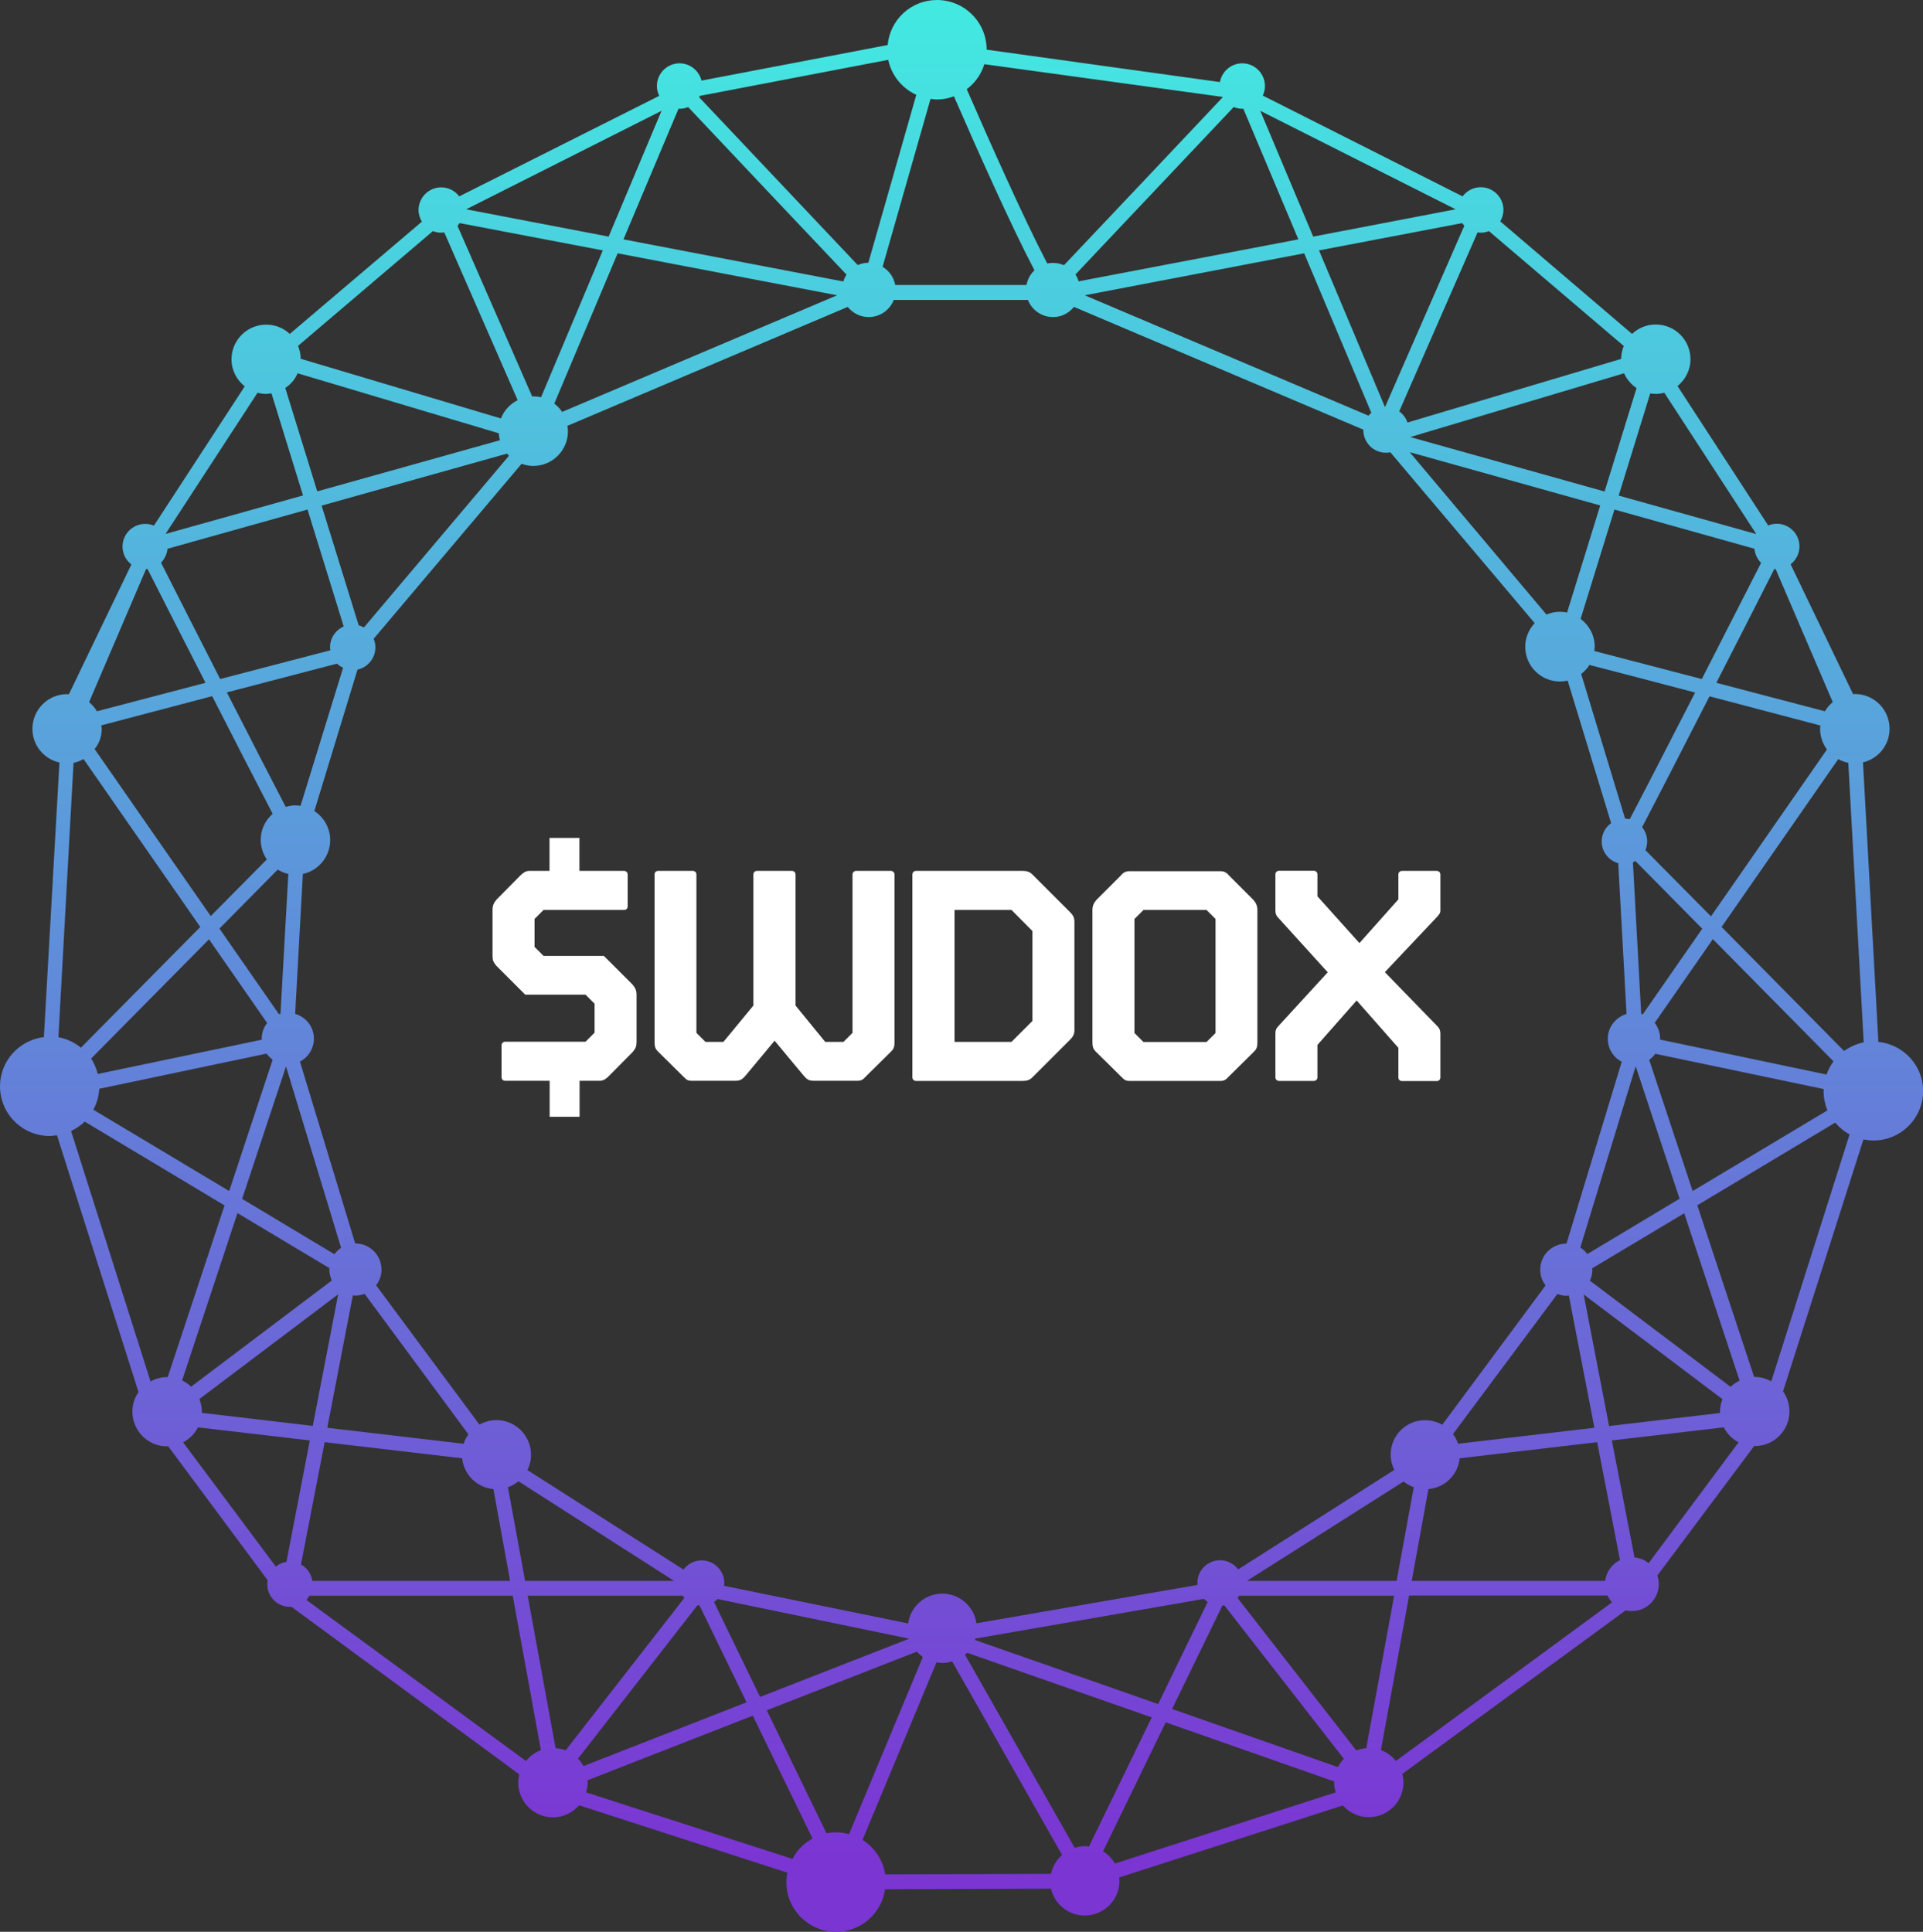 <svg width="213" height="214" viewBox="0 0 213 214" fill="none" xmlns="http://www.w3.org/2000/svg">
<rect x="0" y="0" width="213" height="214" fill="#333333" stroke="none"/>
<g clip-path="url(#clip0_491_6904)">
<path d="M208.058 115.415L206.352 84.458C208.042 84.055 209.298 82.543 209.298 80.725C209.298 78.601 207.575 76.879 205.45 76.879C205.386 76.879 205.322 76.895 205.257 76.895L198.335 62.511C198.931 62.044 199.317 61.336 199.317 60.531C199.317 59.148 198.19 58.021 196.806 58.021C196.468 58.021 196.146 58.086 195.856 58.214L185.812 42.768C186.681 42.06 187.244 40.998 187.244 39.791C187.244 37.667 185.522 35.946 183.397 35.946C182.383 35.946 181.449 36.348 180.773 36.991L166.173 24.521C166.398 24.151 166.527 23.717 166.527 23.25C166.527 21.867 165.4 20.74 164.016 20.74C163.195 20.74 162.454 21.143 162.004 21.754L139.87 10.587C140.031 10.266 140.111 9.895 140.111 9.525C140.111 8.142 138.984 7.015 137.6 7.015C136.361 7.015 135.346 7.916 135.121 9.091L109.285 5.503C109.285 2.462 106.822 0 103.78 0C100.914 0 98.58 2.188 98.323 4.988L77.702 8.93C77.428 7.836 76.446 7.015 75.271 7.015C73.887 7.015 72.76 8.142 72.76 9.525C72.76 9.912 72.857 10.282 73.017 10.62L50.868 21.754C50.401 21.143 49.693 20.756 48.871 20.756C47.487 20.756 46.36 21.883 46.36 23.267C46.36 23.733 46.505 24.184 46.731 24.554L32.098 36.991C31.406 36.348 30.505 35.962 29.49 35.962C27.366 35.962 25.643 37.683 25.643 39.807C25.643 41.03 26.223 42.092 27.108 42.8L17.047 58.23C16.757 58.102 16.435 58.037 16.081 58.037C14.697 58.037 13.57 59.164 13.57 60.547C13.57 61.352 13.956 62.076 14.552 62.527L7.63 76.911C7.566 76.911 7.501 76.895 7.437 76.895C5.312 76.895 3.59 78.617 3.59 80.741C3.59 82.575 4.877 84.088 6.584 84.474L4.861 114.884C2.125 115.222 0 117.523 0 120.339C0 123.38 2.463 125.842 5.505 125.842C5.779 125.842 6.037 125.793 6.31 125.761L15.341 154.209C14.906 154.836 14.665 155.576 14.665 156.381C14.665 158.505 16.387 160.226 18.512 160.226C18.544 160.226 18.576 160.21 18.625 160.21L29.651 175.062C29.635 175.206 29.603 175.351 29.603 175.496C29.603 176.88 30.73 178.006 32.114 178.006C32.179 178.006 32.227 177.99 32.275 177.99L57.516 196.558C57.451 196.848 57.403 197.154 57.403 197.475C57.403 199.599 59.126 201.321 61.25 201.321C62.409 201.321 63.44 200.79 64.148 199.985L87.215 207.451C87.151 207.789 87.103 208.143 87.103 208.497C87.103 211.538 89.566 214 92.608 214C95.377 214 97.647 211.957 98.033 209.286L116.416 209.221C116.802 210.927 118.332 212.198 120.151 212.198C122.275 212.198 123.998 210.476 123.998 208.352C123.998 208.224 123.966 208.111 123.966 207.982L148.739 200.002C149.448 200.79 150.462 201.305 151.605 201.305C153.73 201.305 155.452 199.583 155.452 197.459C155.452 197.137 155.404 196.816 155.323 196.51L180.065 178.392C180.274 178.441 180.499 178.473 180.741 178.473C182.399 178.473 183.735 177.137 183.735 175.48C183.735 175.142 183.671 174.836 183.574 174.531L194.295 160.194C194.311 160.194 194.343 160.194 194.359 160.194C196.484 160.194 198.207 158.473 198.207 156.349C198.207 155.528 197.933 154.756 197.498 154.128L206.4 126.228C206.754 126.292 207.124 126.34 207.511 126.34C210.553 126.34 213.016 123.879 213.016 120.838C213 118.022 210.827 115.705 208.058 115.415ZM196.532 63.025C196.581 63.025 196.629 63.041 196.677 63.041L203.004 77.78C202.649 78.07 202.36 78.408 202.134 78.794C199.044 77.989 194.601 76.815 190.11 75.64C192.782 70.411 195.277 65.519 196.532 63.025ZM190.528 156.526L178.23 157.974L175.413 143.396L190.786 154.997C190.609 155.432 190.512 155.898 190.512 156.397C190.512 156.429 190.528 156.477 190.528 156.526ZM154.035 161.144C154.035 161.755 154.196 162.318 154.438 162.833L137.149 173.855C136.683 173.243 135.958 172.841 135.137 172.841C133.753 172.841 132.626 173.968 132.626 175.351C132.626 175.432 132.642 175.496 132.642 175.577L108.158 179.824C107.884 177.974 106.307 176.542 104.375 176.542C102.443 176.542 100.85 177.974 100.592 179.84L80.197 175.673C80.213 175.577 80.229 175.464 80.229 175.367C80.229 173.984 79.102 172.857 77.718 172.857C76.897 172.857 76.173 173.26 75.706 173.871L58.417 162.849C58.675 162.334 58.82 161.771 58.82 161.16C58.82 159.036 57.097 157.314 54.972 157.314C54.296 157.314 53.669 157.507 53.105 157.813L41.66 142.382C42.03 141.9 42.255 141.304 42.255 140.645C42.255 139.052 40.968 137.748 39.358 137.748C39.342 137.748 39.342 137.748 39.342 137.748L33.225 117.603C34.142 117.121 34.77 116.171 34.77 115.061C34.77 113.758 33.901 112.664 32.694 112.31L33.547 96.815C35.269 96.445 36.573 94.9 36.573 93.066C36.573 91.714 35.865 90.524 34.819 89.848L39.599 74.176C40.726 73.935 41.579 72.921 41.579 71.714C41.579 71.376 41.515 71.07 41.386 70.765L57.773 51.376C58.176 51.521 58.61 51.617 59.061 51.617C61.186 51.617 62.908 49.896 62.908 47.772C62.908 47.563 62.876 47.37 62.844 47.176L93.896 33.999C94.443 34.674 95.28 35.125 96.214 35.125C97.486 35.125 98.564 34.337 98.999 33.226H113.856C114.291 34.337 115.37 35.125 116.641 35.125C117.591 35.125 118.412 34.674 118.959 33.999L151.009 47.595C151.009 47.611 151.009 47.627 151.009 47.643C151.009 49.027 152.136 50.153 153.52 50.153C153.681 50.153 153.842 50.137 154.003 50.105L169.988 69.027C169.344 69.719 168.942 70.636 168.942 71.65C168.942 73.774 170.664 75.495 172.789 75.495C173.079 75.495 173.368 75.447 173.642 75.399L178.455 91.183C177.827 91.634 177.409 92.374 177.409 93.211C177.409 94.369 178.181 95.319 179.244 95.624L180.161 112.326C178.97 112.68 178.085 113.774 178.085 115.077C178.085 116.188 178.713 117.137 179.63 117.62L173.513 137.765C173.497 137.765 173.497 137.765 173.497 137.765C171.903 137.765 170.6 139.052 170.6 140.661C170.6 141.32 170.825 141.916 171.195 142.398L159.75 157.829C159.203 157.523 158.559 157.33 157.883 157.33C155.758 157.298 154.035 159.02 154.035 161.144ZM156.595 164.748L154.695 175.126H138.115L155.468 164.12C155.806 164.394 156.176 164.603 156.595 164.748ZM133.769 177.459L128.28 188.771L107.997 181.675C108.013 181.626 108.029 181.578 108.045 181.514L133.35 177.121C133.479 177.25 133.624 177.363 133.769 177.459ZM100.705 181.53L84.189 187.982L79.086 177.459C79.231 177.363 79.36 177.266 79.489 177.137L100.705 181.53ZM74.659 175.126H58.16L56.26 164.748C56.695 164.603 57.081 164.378 57.419 164.088L74.659 175.126ZM22.086 154.981L37.459 143.38L34.642 157.958L22.343 156.51C22.343 156.461 22.359 156.413 22.359 156.381C22.359 155.882 22.247 155.415 22.086 154.981ZM11.22 80.355C14.713 79.437 19.156 78.263 23.502 77.12C25.949 81.915 28.46 86.807 30.199 90.153C29.394 90.862 28.879 91.875 28.879 93.034C28.879 93.838 29.136 94.594 29.555 95.206L23.341 101.481L10.479 82.977C10.978 82.382 11.268 81.594 11.268 80.741C11.268 80.612 11.236 80.483 11.22 80.355ZM31.647 89.381C29.941 86.115 27.526 81.4 25.128 76.702C30.054 75.415 34.658 74.208 37.33 73.516C37.523 73.709 37.748 73.854 38.006 73.967L33.289 89.269C33.112 89.236 32.919 89.22 32.726 89.22C32.356 89.204 32.002 89.285 31.647 89.381ZM31.937 96.815L31.068 112.294C31.003 112.31 30.939 112.326 30.891 112.342L24.307 102.865L30.762 96.332C31.132 96.557 31.519 96.718 31.937 96.815ZM29.587 113.323C29.217 113.806 28.991 114.402 28.991 115.061C28.991 115.093 29.007 115.126 29.007 115.174L10.834 118.971C10.672 118.36 10.431 117.764 10.093 117.266L23.148 104.055L29.587 113.323ZM10.995 120.612L29.523 116.718C29.716 116.976 29.941 117.201 30.199 117.394L25.386 131.94L10.335 122.929C10.721 122.237 10.946 121.449 10.995 120.612ZM31.68 118.134L37.781 138.231C37.491 138.424 37.249 138.666 37.04 138.939L26.818 132.809L31.68 118.134ZM39.084 143.493C39.181 143.509 39.261 143.525 39.358 143.525C39.728 143.525 40.066 143.444 40.388 143.332L51.882 158.891C51.656 159.213 51.479 159.551 51.35 159.937L36.251 158.167L39.084 143.493ZM35.623 56.01L56.164 50.25C56.228 50.33 56.292 50.411 56.373 50.491L40.308 69.51C40.131 69.413 39.938 69.333 39.728 69.268L35.623 56.01ZM61.395 44.715L68.414 28.061L92.721 32.711L62.264 45.632C62.039 45.278 61.733 44.972 61.395 44.715ZM120.151 32.711L144.458 28.061L151.894 45.728C151.782 45.825 151.669 45.938 151.589 46.05L120.151 32.711ZM156.144 50.089L177.248 55.994L173.578 67.853C173.32 67.804 173.062 67.772 172.789 67.772C172.258 67.772 171.743 67.885 171.292 68.078L156.144 50.089ZM180.516 90.749C180.355 90.717 180.178 90.684 180 90.684L175.139 74.659C175.493 74.385 175.815 74.047 176.057 73.661C178.793 74.369 183.123 75.495 187.759 76.718C184.991 82.108 182.206 87.531 180.516 90.749ZM181.143 95.383L188.548 102.881L181.964 112.358C181.9 112.342 181.852 112.326 181.787 112.31L180.87 95.528C180.966 95.479 181.063 95.431 181.143 95.383ZM172.499 143.348C172.805 143.46 173.143 143.541 173.497 143.541C173.594 143.541 173.69 143.525 173.771 143.509L176.604 158.167L161.505 159.937C161.376 159.551 161.183 159.181 160.941 158.859L172.499 143.348ZM175.042 138.199L181.176 118.118L186.037 132.793L175.815 138.923C175.606 138.633 175.348 138.392 175.042 138.199ZM182.673 117.41C182.93 117.217 183.156 116.992 183.349 116.735L202.006 120.645C202.006 120.725 201.989 120.805 201.989 120.886C201.989 121.642 202.15 122.35 202.408 123.01L187.486 131.94L182.673 117.41ZM202.311 119.035L183.864 115.158C183.864 115.126 183.88 115.093 183.88 115.045C183.88 114.385 183.655 113.806 183.284 113.307L189.723 104.039L203.084 117.571C202.762 118.022 202.505 118.505 202.311 119.035ZM189.514 101.513L182.254 94.176C182.383 93.87 182.447 93.549 182.447 93.195C182.447 92.599 182.238 92.068 181.884 91.634C183.606 88.351 186.504 82.704 189.353 77.136C193.699 78.279 198.142 79.454 201.635 80.371C201.619 80.499 201.603 80.628 201.603 80.757C201.603 81.61 201.893 82.382 202.36 83.026L189.514 101.513ZM188.5 75.222C183.896 74.015 179.453 72.856 176.588 72.116C176.604 71.956 176.636 71.795 176.636 71.634C176.636 70.379 176.024 69.268 175.075 68.56L178.825 56.444L194.327 60.789C194.391 61.4 194.649 61.947 195.068 62.35C193.764 64.892 191.204 69.912 188.5 75.222ZM183.397 43.637C183.719 43.637 184.041 43.588 184.347 43.508L194.536 59.164L179.292 54.9L182.785 43.588C182.995 43.605 183.204 43.637 183.397 43.637ZM181.272 42.993L177.731 54.449L156.209 48.416L179.888 41.352C180.194 42.028 180.677 42.591 181.272 42.993ZM163.662 25.744C163.774 25.761 163.887 25.776 164.016 25.776C164.338 25.776 164.644 25.712 164.917 25.599L179.856 38.327C179.679 38.761 179.566 39.244 179.566 39.759L155.903 46.806C155.726 46.308 155.404 45.873 154.985 45.568L163.662 25.744ZM162.197 25.004L153.408 45.101L146.099 27.739L161.955 24.715C162.02 24.811 162.116 24.908 162.197 25.004ZM161.231 23.186L145.456 26.211L139.596 12.277L161.231 23.186ZM136.65 11.858C136.94 11.971 137.262 12.052 137.6 12.052C137.632 12.052 137.681 12.036 137.713 12.036L143.814 26.517L119.474 31.167C119.394 30.893 119.281 30.652 119.12 30.41C123.628 25.648 132.948 15.784 136.65 11.858ZM109.027 7.112L135.395 10.732C135.411 10.748 135.411 10.764 135.427 10.78C131.692 14.739 122.308 24.682 117.849 29.381C117.478 29.22 117.06 29.123 116.625 29.123C116.416 29.123 116.207 29.139 115.997 29.188C113.406 24.232 109.526 15.495 107.079 9.879C108.013 9.188 108.689 8.222 109.027 7.112ZM103.78 11.022C104.44 11.022 105.067 10.893 105.663 10.668C108.11 16.299 111.957 24.94 114.581 29.944C114.13 30.362 113.824 30.925 113.696 31.569H99.16C98.999 30.716 98.484 29.992 97.759 29.558C99.256 24.312 101.59 16.155 103.071 10.957C103.313 10.973 103.538 11.022 103.78 11.022ZM77.525 10.62L98.387 6.629C98.741 8.367 99.932 9.783 101.494 10.507C100.013 15.704 97.679 23.878 96.182 29.107C95.763 29.107 95.361 29.204 95.007 29.365C90.547 24.65 81.163 14.707 77.428 10.764C77.477 10.716 77.493 10.668 77.525 10.62ZM75.159 12.036C75.191 12.036 75.239 12.052 75.271 12.052C75.609 12.052 75.931 11.987 76.221 11.858C79.923 15.784 89.244 25.664 93.767 30.427C93.606 30.652 93.493 30.909 93.413 31.183L69.058 26.517L75.159 12.036ZM73.275 12.277L67.416 26.211L51.64 23.186L73.275 12.277ZM50.916 24.715L66.772 27.739L59.93 44.007C59.657 43.942 59.367 43.91 59.077 43.91C59.029 43.91 58.997 43.926 58.949 43.926L50.674 25.02C50.755 24.908 50.852 24.811 50.916 24.715ZM47.954 25.599C48.228 25.712 48.533 25.776 48.855 25.776C48.968 25.776 49.081 25.761 49.21 25.744L57.339 44.329C56.502 44.747 55.826 45.471 55.487 46.356L33.305 39.743C33.305 39.244 33.193 38.761 33.016 38.311L47.954 25.599ZM32.967 41.352L55.246 47.997C55.262 48.271 55.31 48.528 55.375 48.77L35.141 54.433L31.599 42.977C32.195 42.591 32.678 42.028 32.967 41.352ZM28.524 43.508C28.83 43.588 29.136 43.637 29.474 43.637C29.683 43.637 29.877 43.605 30.07 43.572L33.563 54.884L18.335 59.148L28.524 43.508ZM18.56 60.789L34.062 56.444L38.07 69.397C37.185 69.783 36.557 70.668 36.557 71.698C36.557 71.811 36.573 71.923 36.589 72.036C33.74 72.776 29.136 73.983 24.387 75.222C21.683 69.912 19.124 64.892 17.836 62.334C18.222 61.931 18.496 61.384 18.56 60.789ZM16.178 63.041C16.226 63.041 16.291 63.025 16.339 63.025C17.594 65.519 20.09 70.411 22.762 75.64C18.27 76.815 13.812 77.989 10.737 78.794C10.512 78.408 10.206 78.07 9.868 77.78L16.178 63.041ZM8.145 84.506C8.548 84.425 8.918 84.281 9.256 84.088L22.182 102.688L8.966 116.059C8.258 115.48 7.405 115.077 6.471 114.9L8.145 84.506ZM18.576 152.551C18.56 152.551 18.528 152.551 18.512 152.551C17.852 152.551 17.224 152.728 16.677 153.034L7.872 125.295C8.435 125.021 8.95 124.683 9.385 124.249L24.87 133.533L18.576 152.551ZM26.303 134.386L36.493 140.484C36.493 140.532 36.477 140.58 36.477 140.629C36.477 141.063 36.589 141.481 36.75 141.851L21.168 153.613C20.878 153.324 20.54 153.098 20.17 152.921L26.303 134.386ZM31.728 173.018C31.277 173.083 30.875 173.276 30.553 173.549L20.283 159.776C20.991 159.406 21.57 158.827 21.925 158.119L34.319 159.567L31.728 173.018ZM33.338 173.308L35.962 159.76L51.19 161.546C51.383 163.364 52.831 164.796 54.651 164.957L56.502 175.126H34.593C34.48 174.338 33.998 173.678 33.338 173.308ZM58.256 195.078L33.933 177.234C34.062 177.089 34.175 176.928 34.287 176.767H56.791L59.914 193.887C59.254 194.112 58.691 194.547 58.256 195.078ZM61.54 193.662L58.449 176.767H75.609C75.674 176.848 75.738 176.928 75.802 177.009L62.651 193.903C62.313 193.758 61.943 193.694 61.54 193.662ZM64.019 194.82L77.251 177.829C77.316 177.845 77.396 177.845 77.477 177.845L82.692 188.577L64.631 195.641C64.454 195.335 64.261 195.062 64.019 194.82ZM87.779 205.923L64.921 198.553C65.017 198.215 65.098 197.845 65.098 197.475C65.098 197.395 65.082 197.314 65.065 197.218L83.384 190.058L90 203.67C89.05 204.185 88.278 204.957 87.779 205.923ZM92.624 202.978C92.254 202.978 91.9 203.01 91.546 203.091L84.93 189.462L101.558 182.962C101.751 183.187 101.977 183.38 102.218 183.557L94.041 203.187C93.574 203.059 93.107 202.978 92.624 202.978ZM116.416 207.58L98.049 207.644C97.807 206.035 96.858 204.652 95.538 203.815L103.731 184.153C103.957 184.185 104.182 184.217 104.407 184.217C104.778 184.217 105.132 184.153 105.47 184.056L117.639 205.488C117.028 206.051 116.577 206.759 116.416 207.58ZM120.183 204.507C119.78 204.507 119.41 204.587 119.04 204.7L106.886 183.3C106.967 183.235 107.047 183.171 107.128 183.091L127.571 190.251L120.617 204.555C120.472 204.539 120.328 204.507 120.183 204.507ZM123.499 206.438C123.177 205.891 122.726 205.424 122.179 205.086L129.117 190.798L147.79 197.347C147.79 197.395 147.774 197.427 147.774 197.475C147.774 197.862 147.838 198.215 147.951 198.553L123.499 206.438ZM148.192 195.754L129.825 189.318L135.395 177.861C135.475 177.861 135.54 177.845 135.62 177.845L148.852 194.837C148.595 195.094 148.369 195.416 148.192 195.754ZM151.331 193.662C150.945 193.694 150.558 193.775 150.22 193.903L137.069 177.009C137.133 176.928 137.214 176.848 137.262 176.767H154.422L151.331 193.662ZM154.615 195.078C154.18 194.531 153.617 194.112 152.957 193.871L156.08 176.751H178.053C178.181 177.025 178.359 177.282 178.552 177.507L154.615 195.078ZM177.795 175.126H156.37L158.221 164.957C160.056 164.796 161.489 163.364 161.682 161.546L176.91 159.76L179.437 172.825C178.552 173.26 177.924 174.112 177.795 175.126ZM182.608 173.163C182.174 172.809 181.642 172.584 181.047 172.535L178.536 159.567L190.931 158.119C191.301 158.827 191.864 159.406 192.572 159.776L182.608 173.163ZM191.687 153.629L176.105 141.868C176.282 141.497 176.379 141.079 176.379 140.645C176.379 140.596 176.362 140.548 176.362 140.5L186.552 134.402L192.685 152.938C192.331 153.115 191.993 153.34 191.687 153.629ZM196.194 153.018C195.647 152.728 195.035 152.535 194.359 152.535C194.343 152.535 194.311 152.535 194.295 152.535L188.001 133.517L203.277 124.361C203.728 124.892 204.259 125.343 204.871 125.665L196.194 153.018ZM204.259 116.429L190.689 102.688L203.615 84.088C203.953 84.281 204.324 84.425 204.726 84.506L206.432 115.463C205.627 115.64 204.887 115.978 204.259 116.429Z" fill="url(#paint0_linear_491_6904)"/>
<path d="M64.197 96.477H69.123C69.348 96.477 69.525 96.638 69.525 96.879V100.403C69.525 100.628 69.364 100.805 69.123 100.805H60.205L59.207 101.803V104.892L60.205 105.89H66.885L70.073 109.076C70.378 109.446 70.507 109.736 70.507 110.202V115.383C70.507 115.946 70.411 116.107 70.105 116.51L67.416 119.229C67.223 119.422 66.885 119.728 66.451 119.728H64.197V123.718H60.881V119.728H55.955C55.73 119.728 55.553 119.567 55.553 119.325V115.802C55.553 115.576 55.714 115.399 55.955 115.399H64.857L65.855 114.402V111.184L64.857 110.186H58.177L54.957 106.968C54.651 106.566 54.555 106.405 54.555 105.842V100.789C54.555 100.323 54.684 100.033 54.989 99.663L57.645 96.976C57.871 96.783 58.144 96.477 58.611 96.477H60.865V92.825H64.181V96.477H64.197Z" fill="white"/>
<path d="M72.889 96.477H76.737C76.962 96.477 77.139 96.638 77.139 96.879V114.418L78.137 115.415H80.133L83.449 111.393V96.879C83.449 96.654 83.61 96.477 83.852 96.477H87.715C87.94 96.477 88.117 96.638 88.117 96.879V111.393L91.401 115.415H93.43L94.427 114.418V96.879C94.427 96.654 94.588 96.477 94.83 96.477H98.677C98.903 96.477 99.08 96.638 99.08 96.879V115.383C99.08 115.946 99.015 116.188 98.677 116.509L95.957 119.196C95.764 119.357 95.587 119.727 95.023 119.727H90.146C89.55 119.727 89.341 119.567 88.89 119.003L85.799 115.287L82.709 119.003C82.274 119.534 82.049 119.727 81.453 119.727H76.559C75.996 119.727 75.835 119.357 75.626 119.196L72.905 116.509C72.567 116.171 72.503 115.946 72.503 115.383V96.879C72.487 96.654 72.664 96.477 72.889 96.477Z" fill="white"/>
<path d="M119.009 114.128C119.009 114.562 118.848 114.852 118.542 115.158L114.357 119.341C114.051 119.647 113.729 119.744 113.295 119.744H101.463C101.238 119.744 101.061 119.583 101.061 119.341V96.879C101.061 96.654 101.222 96.477 101.463 96.477H113.295C113.729 96.477 114.051 96.574 114.357 96.879L118.542 101.063C118.848 101.368 119.009 101.658 119.009 102.093V114.128ZM114.357 113.098V103.138L112.039 100.805H105.729V115.415H112.039L114.357 113.098Z" fill="white"/>
<path d="M125.06 119.744C124.497 119.744 124.336 119.373 124.127 119.213L121.406 116.526C121.068 116.188 121.004 115.962 121.004 115.399V100.821C121.004 100.355 121.133 100.065 121.439 99.695L124.127 97.008C124.288 96.815 124.561 96.509 125.06 96.509H135.218C135.717 96.509 135.991 96.815 136.152 97.008L138.84 99.695C139.146 100.065 139.274 100.355 139.274 100.821V115.399C139.274 115.962 139.21 116.204 138.872 116.526L136.152 119.213C135.958 119.373 135.781 119.744 135.218 119.744H125.06ZM126.654 100.805L125.656 101.803V114.434L126.654 115.431H133.64L134.638 114.434V101.803L133.64 100.805H126.654V100.805Z" fill="white"/>
<path d="M150.27 110.83L145.924 115.753V119.341C145.924 119.566 145.763 119.743 145.521 119.743H141.674C141.449 119.743 141.271 119.583 141.271 119.341V114.466C141.271 114.128 141.368 113.903 141.577 113.694L147.067 107.708L141.577 101.658C141.384 101.465 141.271 101.224 141.271 100.886V96.863C141.271 96.638 141.432 96.461 141.674 96.461H145.521C145.747 96.461 145.924 96.622 145.924 96.863V99.293L150.576 104.474L154.89 99.631V96.879C154.89 96.654 155.051 96.477 155.292 96.477H159.14C159.365 96.477 159.542 96.638 159.542 96.879V100.902C159.542 101.208 159.268 101.465 159.075 101.674L153.393 107.692L159.236 113.71C159.429 113.903 159.542 114.144 159.542 114.482V119.357C159.542 119.583 159.381 119.76 159.14 119.76H155.292C155.067 119.76 154.89 119.599 154.89 119.357V116.075L150.27 110.83Z" fill="white"/>
</g>
<defs>
<linearGradient id="paint0_linear_491_6904" x1="106.503" y1="1.769" x2="106.503" y2="205.864" gradientUnits="userSpaceOnUse">
<stop stop-color="#43E8E1"/>
<stop offset="1" stop-color="#7B35D3"/>
</linearGradient>
<clipPath id="clip0_491_6904">
<rect width="213" height="214" fill="white"/>
</clipPath>
</defs>
</svg>
